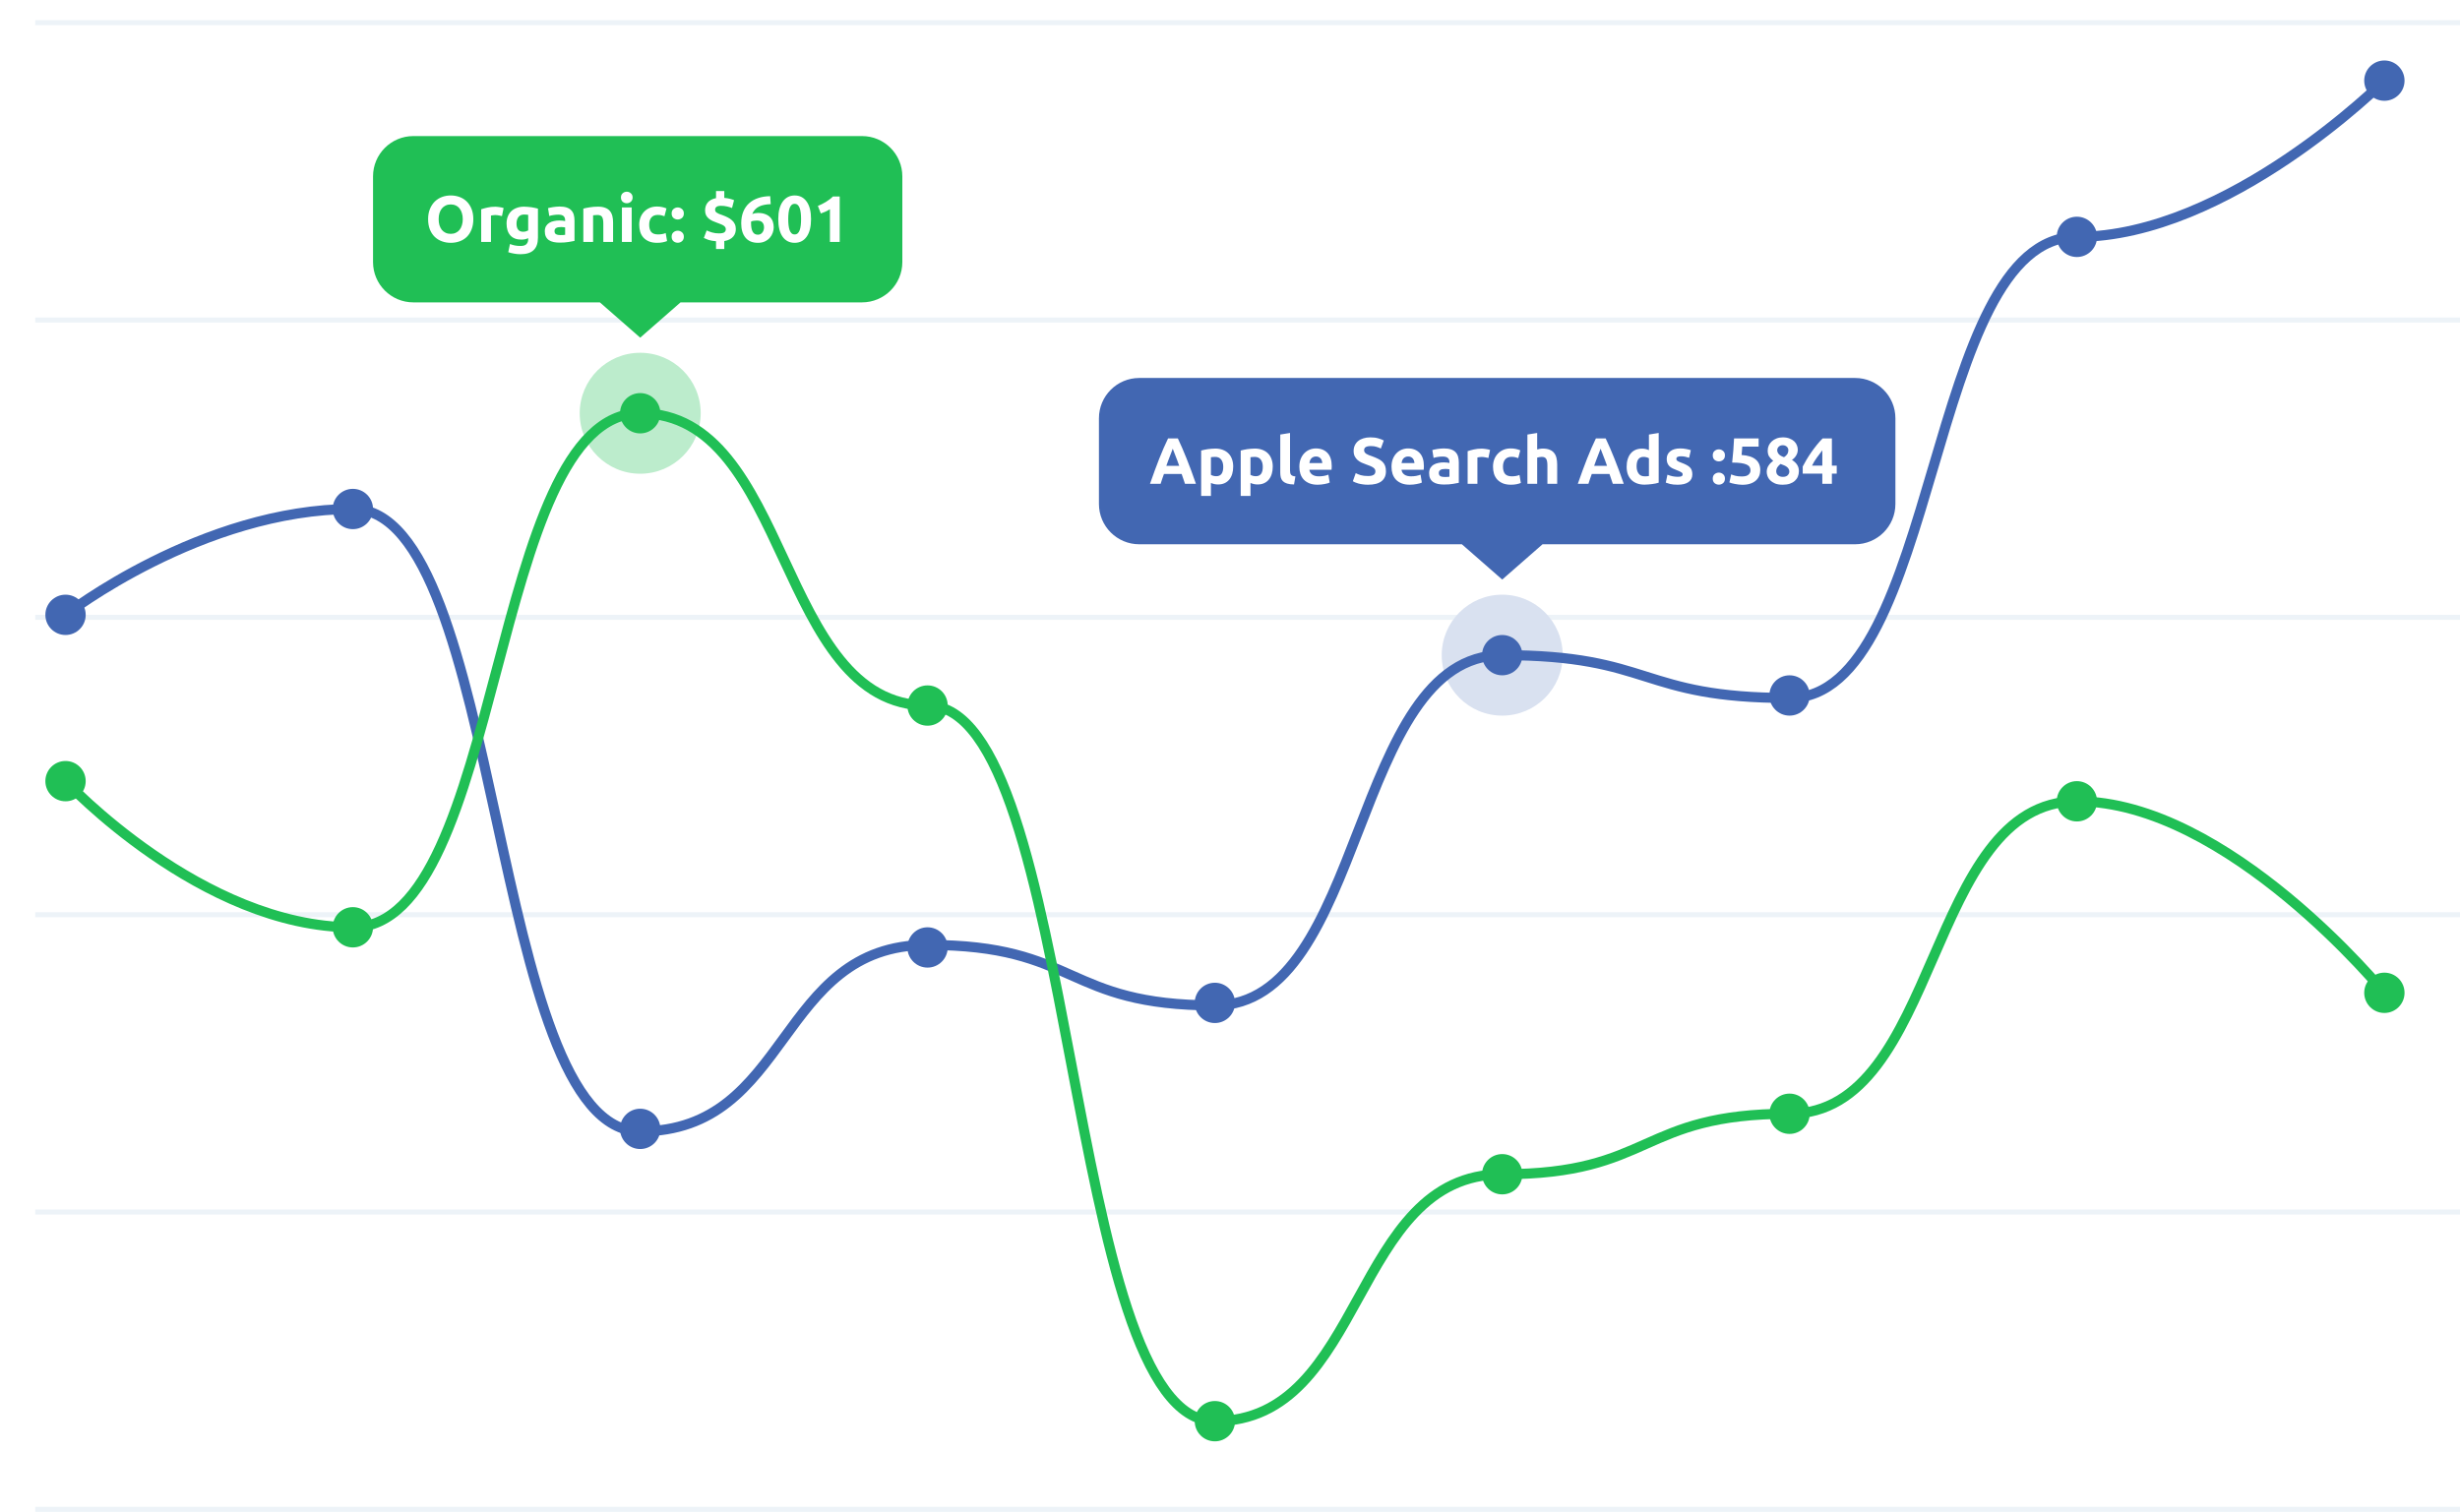 <svg width="488" height="300" viewBox="0 0 488 300" fill="none" xmlns="http://www.w3.org/2000/svg">
<g clip-path="url(#clip0)">
<path d="M506 5H-18C-22.418 5 -26 8.428 -26 12.656V309.344C-26 313.572 -22.418 317 -18 317H506C510.418 317 514 313.572 514 309.344V12.656C514 8.428 510.418 5 506 5Z" fill="white"/>
<path d="M488 4H7V5H488V4Z" fill="#EDF3F8"/>
<path d="M488 63H7V64H488V63Z" fill="#EDF3F8"/>
<path d="M488 122H7V123H488V122Z" fill="#EDF3F8"/>
<path d="M488 181H7V182H488V181Z" fill="#EDF3F8"/>
<path d="M488 240H7V241H488V240Z" fill="#EDF3F8"/>
<path d="M488 299H7V300H488V299Z" fill="#EDF3F8"/>
<path d="M298 142C304.627 142 310 136.627 310 130C310 123.373 304.627 118 298 118C291.373 118 286 123.373 286 130C286 136.627 291.373 142 298 142Z" fill="#D9E1F0"/>
<path fill-rule="evenodd" clip-rule="evenodd" d="M226 75C221.582 75 218 78.582 218 83V100C218 104.418 221.582 108 226 108H290L298 115L306 108H368C372.418 108 376 104.418 376 100V83C376 78.582 372.418 75 368 75H226Z" fill="#4267B2"/>
<path d="M235.072 96C234.977 95.688 234.868 95.367 234.747 95.038C234.634 94.709 234.522 94.379 234.409 94.05H230.899C230.786 94.379 230.669 94.709 230.548 95.038C230.435 95.367 230.331 95.688 230.236 96H228.13C228.468 95.029 228.789 94.132 229.092 93.309C229.395 92.486 229.69 91.71 229.976 90.982C230.271 90.254 230.557 89.565 230.834 88.915C231.12 88.256 231.415 87.615 231.718 86.991H233.655C233.95 87.615 234.24 88.256 234.526 88.915C234.812 89.565 235.098 90.254 235.384 90.982C235.679 91.71 235.978 92.486 236.281 93.309C236.584 94.132 236.905 95.029 237.243 96H235.072ZM232.641 89.032C232.598 89.162 232.533 89.34 232.446 89.565C232.359 89.79 232.26 90.05 232.147 90.345C232.034 90.64 231.909 90.965 231.77 91.32C231.64 91.675 231.506 92.048 231.367 92.438H233.928C233.789 92.048 233.655 91.675 233.525 91.32C233.395 90.965 233.269 90.64 233.148 90.345C233.035 90.05 232.936 89.79 232.849 89.565C232.762 89.34 232.693 89.162 232.641 89.032ZM242.66 92.633C242.66 92.035 242.526 91.558 242.257 91.203C241.988 90.839 241.59 90.657 241.061 90.657C240.888 90.657 240.727 90.666 240.58 90.683C240.433 90.692 240.311 90.705 240.216 90.722V94.219C240.337 94.297 240.493 94.362 240.684 94.414C240.883 94.466 241.083 94.492 241.282 94.492C242.201 94.492 242.66 93.872 242.66 92.633ZM244.636 92.581C244.636 93.11 244.571 93.591 244.441 94.024C244.311 94.457 244.12 94.83 243.869 95.142C243.618 95.454 243.306 95.697 242.933 95.87C242.56 96.043 242.131 96.13 241.646 96.13C241.377 96.13 241.126 96.104 240.892 96.052C240.658 96 240.433 95.926 240.216 95.831V98.405H238.279V89.396C238.452 89.344 238.652 89.296 238.877 89.253C239.102 89.201 239.336 89.158 239.579 89.123C239.83 89.088 240.082 89.062 240.333 89.045C240.593 89.019 240.84 89.006 241.074 89.006C241.637 89.006 242.14 89.093 242.582 89.266C243.024 89.431 243.397 89.669 243.7 89.981C244.003 90.284 244.233 90.657 244.389 91.099C244.554 91.541 244.636 92.035 244.636 92.581ZM250.506 92.633C250.506 92.035 250.372 91.558 250.103 91.203C249.834 90.839 249.436 90.657 248.907 90.657C248.734 90.657 248.573 90.666 248.426 90.683C248.279 90.692 248.157 90.705 248.062 90.722V94.219C248.183 94.297 248.339 94.362 248.53 94.414C248.729 94.466 248.929 94.492 249.128 94.492C250.047 94.492 250.506 93.872 250.506 92.633ZM252.482 92.581C252.482 93.11 252.417 93.591 252.287 94.024C252.157 94.457 251.966 94.83 251.715 95.142C251.464 95.454 251.152 95.697 250.779 95.87C250.406 96.043 249.977 96.13 249.492 96.13C249.223 96.13 248.972 96.104 248.738 96.052C248.504 96 248.279 95.926 248.062 95.831V98.405H246.125V89.396C246.298 89.344 246.498 89.296 246.723 89.253C246.948 89.201 247.182 89.158 247.425 89.123C247.676 89.088 247.928 89.062 248.179 89.045C248.439 89.019 248.686 89.006 248.92 89.006C249.483 89.006 249.986 89.093 250.428 89.266C250.87 89.431 251.243 89.669 251.546 89.981C251.849 90.284 252.079 90.657 252.235 91.099C252.4 91.541 252.482 92.035 252.482 92.581ZM256.701 96.13C256.137 96.121 255.678 96.061 255.323 95.948C254.976 95.835 254.699 95.679 254.491 95.48C254.291 95.272 254.153 95.025 254.075 94.739C254.005 94.444 253.971 94.115 253.971 93.751V86.224L255.908 85.912V93.361C255.908 93.534 255.921 93.69 255.947 93.829C255.973 93.968 256.02 94.085 256.09 94.18C256.168 94.275 256.276 94.353 256.415 94.414C256.553 94.475 256.74 94.514 256.974 94.531L256.701 96.13ZM257.759 92.633C257.759 92.026 257.85 91.498 258.032 91.047C258.222 90.588 258.469 90.206 258.773 89.903C259.076 89.6 259.423 89.37 259.813 89.214C260.211 89.058 260.619 88.98 261.035 88.98C262.005 88.98 262.772 89.279 263.336 89.877C263.899 90.466 264.181 91.337 264.181 92.49C264.181 92.603 264.176 92.728 264.168 92.867C264.159 92.997 264.15 93.114 264.142 93.218H259.748C259.791 93.617 259.977 93.933 260.307 94.167C260.636 94.401 261.078 94.518 261.633 94.518C261.988 94.518 262.335 94.488 262.673 94.427C263.019 94.358 263.301 94.275 263.518 94.18L263.778 95.753C263.674 95.805 263.535 95.857 263.362 95.909C263.188 95.961 262.993 96.004 262.777 96.039C262.569 96.082 262.343 96.117 262.101 96.143C261.858 96.169 261.615 96.182 261.373 96.182C260.757 96.182 260.22 96.091 259.761 95.909C259.31 95.727 258.933 95.48 258.63 95.168C258.335 94.847 258.114 94.47 257.967 94.037C257.828 93.604 257.759 93.136 257.759 92.633ZM262.309 91.892C262.3 91.727 262.27 91.567 262.218 91.411C262.174 91.255 262.101 91.116 261.997 90.995C261.901 90.874 261.776 90.774 261.62 90.696C261.472 90.618 261.286 90.579 261.061 90.579C260.844 90.579 260.658 90.618 260.502 90.696C260.346 90.765 260.216 90.861 260.112 90.982C260.008 91.103 259.925 91.246 259.865 91.411C259.813 91.567 259.774 91.727 259.748 91.892H262.309ZM271.386 94.453C271.672 94.453 271.906 94.431 272.088 94.388C272.278 94.336 272.43 94.271 272.543 94.193C272.655 94.106 272.733 94.007 272.777 93.894C272.82 93.781 272.842 93.656 272.842 93.517C272.842 93.222 272.703 92.98 272.426 92.789C272.148 92.59 271.672 92.377 270.996 92.152C270.701 92.048 270.406 91.931 270.112 91.801C269.817 91.662 269.553 91.493 269.319 91.294C269.085 91.086 268.894 90.839 268.747 90.553C268.599 90.258 268.526 89.903 268.526 89.487C268.526 89.071 268.604 88.698 268.76 88.369C268.916 88.031 269.137 87.745 269.423 87.511C269.709 87.277 270.055 87.099 270.463 86.978C270.87 86.848 271.329 86.783 271.841 86.783C272.447 86.783 272.972 86.848 273.414 86.978C273.856 87.108 274.22 87.251 274.506 87.407L273.921 89.006C273.669 88.876 273.388 88.763 273.076 88.668C272.772 88.564 272.404 88.512 271.971 88.512C271.485 88.512 271.134 88.581 270.918 88.72C270.71 88.85 270.606 89.054 270.606 89.331C270.606 89.496 270.645 89.634 270.723 89.747C270.801 89.86 270.909 89.964 271.048 90.059C271.195 90.146 271.36 90.228 271.542 90.306C271.732 90.375 271.94 90.449 272.166 90.527C272.634 90.7 273.041 90.874 273.388 91.047C273.734 91.212 274.02 91.407 274.246 91.632C274.48 91.857 274.653 92.122 274.766 92.425C274.878 92.728 274.935 93.097 274.935 93.53C274.935 94.371 274.64 95.025 274.051 95.493C273.461 95.952 272.573 96.182 271.386 96.182C270.987 96.182 270.627 96.156 270.307 96.104C269.986 96.061 269.7 96.004 269.449 95.935C269.206 95.866 268.994 95.792 268.812 95.714C268.638 95.636 268.491 95.562 268.37 95.493L268.942 93.881C269.21 94.028 269.54 94.163 269.93 94.284C270.328 94.397 270.814 94.453 271.386 94.453ZM276.04 92.633C276.04 92.026 276.131 91.498 276.313 91.047C276.504 90.588 276.751 90.206 277.054 89.903C277.357 89.6 277.704 89.37 278.094 89.214C278.493 89.058 278.9 88.98 279.316 88.98C280.287 88.98 281.054 89.279 281.617 89.877C282.18 90.466 282.462 91.337 282.462 92.49C282.462 92.603 282.458 92.728 282.449 92.867C282.44 92.997 282.432 93.114 282.423 93.218H278.029C278.072 93.617 278.259 93.933 278.588 94.167C278.917 94.401 279.359 94.518 279.914 94.518C280.269 94.518 280.616 94.488 280.954 94.427C281.301 94.358 281.582 94.275 281.799 94.18L282.059 95.753C281.955 95.805 281.816 95.857 281.643 95.909C281.47 95.961 281.275 96.004 281.058 96.039C280.85 96.082 280.625 96.117 280.382 96.143C280.139 96.169 279.897 96.182 279.654 96.182C279.039 96.182 278.501 96.091 278.042 95.909C277.591 95.727 277.214 95.48 276.911 95.168C276.616 94.847 276.395 94.47 276.248 94.037C276.109 93.604 276.04 93.136 276.04 92.633ZM280.59 91.892C280.581 91.727 280.551 91.567 280.499 91.411C280.456 91.255 280.382 91.116 280.278 90.995C280.183 90.874 280.057 90.774 279.901 90.696C279.754 90.618 279.567 90.579 279.342 90.579C279.125 90.579 278.939 90.618 278.783 90.696C278.627 90.765 278.497 90.861 278.393 90.982C278.289 91.103 278.207 91.246 278.146 91.411C278.094 91.567 278.055 91.727 278.029 91.892H280.59ZM286.57 94.648C286.761 94.648 286.943 94.644 287.116 94.635C287.289 94.626 287.428 94.613 287.532 94.596V93.127C287.454 93.11 287.337 93.092 287.181 93.075C287.025 93.058 286.882 93.049 286.752 93.049C286.57 93.049 286.397 93.062 286.232 93.088C286.076 93.105 285.937 93.144 285.816 93.205C285.695 93.266 285.599 93.348 285.53 93.452C285.461 93.556 285.426 93.686 285.426 93.842C285.426 94.145 285.526 94.358 285.725 94.479C285.933 94.592 286.215 94.648 286.57 94.648ZM286.414 88.98C286.986 88.98 287.463 89.045 287.844 89.175C288.225 89.305 288.529 89.491 288.754 89.734C288.988 89.977 289.153 90.271 289.248 90.618C289.343 90.965 289.391 91.35 289.391 91.775V95.805C289.114 95.866 288.728 95.935 288.234 96.013C287.74 96.1 287.142 96.143 286.44 96.143C285.998 96.143 285.595 96.104 285.231 96.026C284.876 95.948 284.568 95.822 284.308 95.649C284.048 95.467 283.849 95.233 283.71 94.947C283.571 94.661 283.502 94.31 283.502 93.894C283.502 93.495 283.58 93.157 283.736 92.88C283.901 92.603 284.117 92.382 284.386 92.217C284.655 92.052 284.962 91.935 285.309 91.866C285.656 91.788 286.015 91.749 286.388 91.749C286.639 91.749 286.86 91.762 287.051 91.788C287.25 91.805 287.411 91.831 287.532 91.866V91.684C287.532 91.355 287.432 91.09 287.233 90.891C287.034 90.692 286.687 90.592 286.193 90.592C285.864 90.592 285.539 90.618 285.218 90.67C284.897 90.713 284.62 90.778 284.386 90.865L284.139 89.305C284.252 89.27 284.39 89.236 284.555 89.201C284.728 89.158 284.915 89.123 285.114 89.097C285.313 89.062 285.521 89.036 285.738 89.019C285.963 88.993 286.189 88.98 286.414 88.98ZM295.263 90.878C295.09 90.835 294.886 90.791 294.652 90.748C294.418 90.696 294.167 90.67 293.898 90.67C293.777 90.67 293.63 90.683 293.456 90.709C293.292 90.726 293.166 90.748 293.079 90.774V96H291.142V89.526C291.489 89.405 291.896 89.292 292.364 89.188C292.841 89.075 293.37 89.019 293.95 89.019C294.054 89.019 294.18 89.028 294.327 89.045C294.475 89.054 294.622 89.071 294.769 89.097C294.917 89.114 295.064 89.14 295.211 89.175C295.359 89.201 295.484 89.236 295.588 89.279L295.263 90.878ZM296.175 92.581C296.175 92.087 296.253 91.623 296.409 91.19C296.574 90.748 296.808 90.367 297.111 90.046C297.414 89.717 297.783 89.457 298.216 89.266C298.649 89.075 299.143 88.98 299.698 88.98C300.062 88.98 300.396 89.015 300.699 89.084C301.002 89.145 301.297 89.236 301.583 89.357L301.18 90.904C300.998 90.835 300.799 90.774 300.582 90.722C300.365 90.67 300.123 90.644 299.854 90.644C299.282 90.644 298.853 90.822 298.567 91.177C298.29 91.532 298.151 92 298.151 92.581C298.151 93.196 298.281 93.673 298.541 94.011C298.81 94.349 299.273 94.518 299.932 94.518C300.166 94.518 300.417 94.496 300.686 94.453C300.955 94.41 301.202 94.34 301.427 94.245L301.7 95.831C301.475 95.926 301.193 96.009 300.855 96.078C300.517 96.147 300.144 96.182 299.737 96.182C299.113 96.182 298.576 96.091 298.125 95.909C297.674 95.718 297.302 95.463 297.007 95.142C296.721 94.821 296.509 94.444 296.37 94.011C296.24 93.569 296.175 93.092 296.175 92.581ZM303 96V86.224L304.937 85.912V89.188C305.067 89.145 305.232 89.106 305.431 89.071C305.639 89.028 305.838 89.006 306.029 89.006C306.584 89.006 307.043 89.084 307.407 89.24C307.78 89.387 308.074 89.6 308.291 89.877C308.516 90.154 308.672 90.484 308.759 90.865C308.854 91.246 308.902 91.671 308.902 92.139V96H306.965V92.373C306.965 91.749 306.883 91.307 306.718 91.047C306.562 90.787 306.267 90.657 305.834 90.657C305.661 90.657 305.496 90.674 305.34 90.709C305.193 90.735 305.058 90.765 304.937 90.8V96H303ZM319.94 96C319.845 95.688 319.736 95.367 319.615 95.038C319.502 94.709 319.39 94.379 319.277 94.05H315.767C315.654 94.379 315.537 94.709 315.416 95.038C315.303 95.367 315.199 95.688 315.104 96H312.998C313.336 95.029 313.657 94.132 313.96 93.309C314.263 92.486 314.558 91.71 314.844 90.982C315.139 90.254 315.425 89.565 315.702 88.915C315.988 88.256 316.283 87.615 316.586 86.991H318.523C318.818 87.615 319.108 88.256 319.394 88.915C319.68 89.565 319.966 90.254 320.252 90.982C320.547 91.71 320.846 92.486 321.149 93.309C321.452 94.132 321.773 95.029 322.111 96H319.94ZM317.509 89.032C317.466 89.162 317.401 89.34 317.314 89.565C317.227 89.79 317.128 90.05 317.015 90.345C316.902 90.64 316.777 90.965 316.638 91.32C316.508 91.675 316.374 92.048 316.235 92.438H318.796C318.657 92.048 318.523 91.675 318.393 91.32C318.263 90.965 318.137 90.64 318.016 90.345C317.903 90.05 317.804 89.79 317.717 89.565C317.63 89.34 317.561 89.162 317.509 89.032ZM324.659 92.529C324.659 93.127 324.793 93.608 325.062 93.972C325.33 94.336 325.729 94.518 326.258 94.518C326.431 94.518 326.591 94.514 326.739 94.505C326.886 94.488 327.007 94.47 327.103 94.453V90.93C326.981 90.852 326.821 90.787 326.622 90.735C326.431 90.683 326.236 90.657 326.037 90.657C325.118 90.657 324.659 91.281 324.659 92.529ZM329.04 95.779C328.866 95.831 328.667 95.883 328.442 95.935C328.216 95.978 327.978 96.017 327.727 96.052C327.484 96.087 327.233 96.113 326.973 96.13C326.721 96.156 326.479 96.169 326.245 96.169C325.681 96.169 325.179 96.087 324.737 95.922C324.295 95.757 323.922 95.523 323.619 95.22C323.315 94.908 323.081 94.535 322.917 94.102C322.761 93.66 322.683 93.166 322.683 92.62C322.683 92.065 322.752 91.567 322.891 91.125C323.029 90.674 323.229 90.293 323.489 89.981C323.749 89.669 324.065 89.431 324.438 89.266C324.819 89.101 325.252 89.019 325.738 89.019C326.006 89.019 326.245 89.045 326.453 89.097C326.669 89.149 326.886 89.223 327.103 89.318V86.224L329.04 85.912V95.779ZM332.816 94.609C333.172 94.609 333.423 94.574 333.57 94.505C333.718 94.436 333.791 94.301 333.791 94.102C333.791 93.946 333.696 93.812 333.505 93.699C333.315 93.578 333.024 93.443 332.634 93.296C332.331 93.183 332.054 93.066 331.802 92.945C331.56 92.824 331.352 92.681 331.178 92.516C331.005 92.343 330.871 92.139 330.775 91.905C330.68 91.671 330.632 91.389 330.632 91.06C330.632 90.419 330.871 89.912 331.347 89.539C331.824 89.166 332.478 88.98 333.31 88.98C333.726 88.98 334.125 89.019 334.506 89.097C334.888 89.166 335.191 89.244 335.416 89.331L335.078 90.839C334.853 90.761 334.606 90.692 334.337 90.631C334.077 90.57 333.783 90.54 333.453 90.54C332.847 90.54 332.543 90.709 332.543 91.047C332.543 91.125 332.556 91.194 332.582 91.255C332.608 91.316 332.66 91.376 332.738 91.437C332.816 91.489 332.92 91.55 333.05 91.619C333.189 91.68 333.362 91.749 333.57 91.827C333.995 91.983 334.346 92.139 334.623 92.295C334.901 92.442 335.117 92.607 335.273 92.789C335.438 92.962 335.551 93.157 335.611 93.374C335.681 93.591 335.715 93.842 335.715 94.128C335.715 94.804 335.46 95.315 334.948 95.662C334.446 96.009 333.731 96.182 332.803 96.182C332.197 96.182 331.69 96.13 331.282 96.026C330.884 95.922 330.606 95.835 330.45 95.766L330.775 94.193C331.105 94.323 331.443 94.427 331.789 94.505C332.136 94.574 332.478 94.609 332.816 94.609ZM342.184 90.358C342.184 90.748 342.058 91.047 341.807 91.255C341.564 91.454 341.287 91.554 340.975 91.554C340.663 91.554 340.381 91.454 340.13 91.255C339.887 91.047 339.766 90.748 339.766 90.358C339.766 89.968 339.887 89.673 340.13 89.474C340.381 89.266 340.663 89.162 340.975 89.162C341.287 89.162 341.564 89.266 341.807 89.474C342.058 89.673 342.184 89.968 342.184 90.358ZM342.184 94.973C342.184 95.363 342.058 95.662 341.807 95.87C341.564 96.069 341.287 96.169 340.975 96.169C340.663 96.169 340.381 96.069 340.13 95.87C339.887 95.662 339.766 95.363 339.766 94.973C339.766 94.583 339.887 94.288 340.13 94.089C340.381 93.881 340.663 93.777 340.975 93.777C341.287 93.777 341.564 93.881 341.807 94.089C342.058 94.288 342.184 94.583 342.184 94.973ZM347.255 93.348C347.255 93.097 347.199 92.876 347.086 92.685C346.974 92.486 346.779 92.321 346.501 92.191C346.224 92.061 345.851 91.961 345.383 91.892C344.915 91.823 344.326 91.788 343.615 91.788C343.711 90.982 343.789 90.163 343.849 89.331C343.91 88.499 343.958 87.719 343.992 86.991H348.867V88.616H345.617C345.6 88.928 345.578 89.231 345.552 89.526C345.535 89.812 345.513 90.063 345.487 90.28C346.753 90.367 347.684 90.666 348.282 91.177C348.889 91.68 349.192 92.382 349.192 93.283C349.192 93.699 349.119 94.085 348.971 94.44C348.824 94.795 348.603 95.103 348.308 95.363C348.014 95.623 347.641 95.827 347.19 95.974C346.748 96.121 346.228 96.195 345.63 96.195C345.396 96.195 345.149 96.178 344.889 96.143C344.638 96.117 344.391 96.078 344.148 96.026C343.914 95.983 343.702 95.935 343.511 95.883C343.321 95.831 343.173 95.779 343.069 95.727L343.42 94.128C343.637 94.223 343.923 94.319 344.278 94.414C344.634 94.501 345.058 94.544 345.552 94.544C346.15 94.544 346.584 94.427 346.852 94.193C347.121 93.95 347.255 93.669 347.255 93.348ZM356.854 93.491C356.854 93.881 356.785 94.241 356.646 94.57C356.516 94.891 356.317 95.172 356.048 95.415C355.779 95.658 355.441 95.848 355.034 95.987C354.635 96.117 354.172 96.182 353.643 96.182C353.036 96.182 352.529 96.1 352.122 95.935C351.723 95.762 351.398 95.549 351.147 95.298C350.904 95.047 350.731 94.774 350.627 94.479C350.523 94.176 350.471 93.898 350.471 93.647C350.471 93.387 350.506 93.149 350.575 92.932C350.644 92.715 350.74 92.52 350.861 92.347C350.982 92.165 351.117 92 351.264 91.853C351.42 91.706 351.585 91.567 351.758 91.437C351.385 91.134 351.108 90.835 350.926 90.54C350.753 90.245 350.666 89.868 350.666 89.409C350.666 89.062 350.735 88.729 350.874 88.408C351.021 88.087 351.225 87.81 351.485 87.576C351.745 87.333 352.057 87.143 352.421 87.004C352.794 86.857 353.205 86.783 353.656 86.783C354.185 86.783 354.635 86.861 355.008 87.017C355.389 87.164 355.701 87.355 355.944 87.589C356.187 87.823 356.36 88.087 356.464 88.382C356.577 88.668 356.633 88.954 356.633 89.24C356.633 89.656 356.52 90.046 356.295 90.41C356.078 90.765 355.805 91.047 355.476 91.255C355.97 91.576 356.321 91.914 356.529 92.269C356.746 92.616 356.854 93.023 356.854 93.491ZM352.356 93.569C352.356 93.673 352.378 93.79 352.421 93.92C352.473 94.041 352.551 94.154 352.655 94.258C352.759 94.362 352.893 94.449 353.058 94.518C353.223 94.587 353.422 94.622 353.656 94.622C354.107 94.622 354.436 94.514 354.644 94.297C354.852 94.08 354.956 93.838 354.956 93.569C354.956 93.37 354.908 93.192 354.813 93.036C354.726 92.88 354.605 92.746 354.449 92.633C354.293 92.512 354.107 92.408 353.89 92.321C353.682 92.226 353.457 92.139 353.214 92.061C352.971 92.243 352.768 92.455 352.603 92.698C352.438 92.941 352.356 93.231 352.356 93.569ZM354.761 89.292C354.761 89.197 354.739 89.097 354.696 88.993C354.661 88.88 354.596 88.776 354.501 88.681C354.414 88.586 354.302 88.508 354.163 88.447C354.024 88.378 353.855 88.343 353.656 88.343C353.465 88.343 353.301 88.373 353.162 88.434C353.023 88.495 352.906 88.577 352.811 88.681C352.724 88.776 352.659 88.88 352.616 88.993C352.573 89.106 352.551 89.214 352.551 89.318C352.551 89.595 352.651 89.855 352.85 90.098C353.058 90.341 353.409 90.549 353.903 90.722C354.18 90.549 354.393 90.349 354.54 90.124C354.687 89.899 354.761 89.621 354.761 89.292ZM361.5 89.357C361.162 89.799 360.802 90.28 360.421 90.8C360.039 91.32 359.719 91.853 359.459 92.399H361.5V89.357ZM363.398 86.991V92.399H364.36V93.985H363.398V96H361.5V93.985H357.613V92.568C357.803 92.187 358.042 91.758 358.328 91.281C358.614 90.796 358.93 90.302 359.277 89.799C359.632 89.288 360.005 88.789 360.395 88.304C360.785 87.819 361.175 87.381 361.565 86.991H363.398Z" fill="white"/>
<path d="M70 105C72.209 105 74 103.209 74 101C74 98.791 72.209 97 70 97C67.791 97 66 98.791 66 101C66 103.209 67.791 105 70 105Z" fill="#4267B2"/>
<path d="M13 126C15.209 126 17 124.209 17 122C17 119.791 15.209 118 13 118C10.791 118 9 119.791 9 122C9 124.209 10.791 126 13 126Z" fill="#4267B2"/>
<path d="M127 228C129.209 228 131 226.209 131 224C131 221.791 129.209 220 127 220C124.791 220 123 221.791 123 224C123 226.209 124.791 228 127 228Z" fill="#4267B2"/>
<path d="M184 192C186.209 192 188 190.209 188 188C188 185.791 186.209 184 184 184C181.791 184 180 185.791 180 188C180 190.209 181.791 192 184 192Z" fill="#4267B2"/>
<path d="M241 203C243.209 203 245 201.209 245 199C245 196.791 243.209 195 241 195C238.791 195 237 196.791 237 199C237 201.209 238.791 203 241 203Z" fill="#4267B2"/>
<path d="M298 134C300.209 134 302 132.209 302 130C302 127.791 300.209 126 298 126C295.791 126 294 127.791 294 130C294 132.209 295.791 134 298 134Z" fill="#4267B2"/>
<path d="M355 142C357.209 142 359 140.209 359 138C359 135.791 357.209 134 355 134C352.791 134 351 135.791 351 138C351 140.209 352.791 142 355 142Z" fill="#4267B2"/>
<path d="M412 51C414.209 51 416 49.209 416 47C416 44.791 414.209 43 412 43C409.791 43 408 44.791 408 47C408 49.209 409.791 51 412 51Z" fill="#4267B2"/>
<path d="M473 20C475.209 20 477 18.209 477 16C477 13.791 475.209 12 473 12C470.791 12 469 13.791 469 16C469 18.209 470.791 20 473 20Z" fill="#4267B2"/>
<path d="M13 122C13 122 40 101 70 101C100 101 97 224.5 127 224.5C157 224.5 154 187.5 184 187.5C214 187.5 211 199.5 241 199.5C271 199.5 268 130 298 130C328 130 325 138.5 355 138.5C385 138.5 382 47 412 47C442 47 473 16 473 16" stroke="#4267B2" stroke-width="2"/>
<path d="M127 94C133.627 94 139 88.627 139 82C139 75.373 133.627 70 127 70C120.373 70 115 75.373 115 82C115 88.627 120.373 94 127 94Z" fill="#BCECCC"/>
<g filter="url(#filter0_d)">
<path fill-rule="evenodd" clip-rule="evenodd" d="M82 27C77.582 27 74 30.582 74 35V52C74 56.418 77.582 60 82 60H119L127 67L135 60H171C175.418 60 179 56.418 179 52V35C179 30.582 175.418 27 171 27H82Z" fill="#20BF55"/>
</g>
<path d="M87.018 43.489C87.018 43.931 87.07 44.33 87.174 44.685C87.287 45.04 87.443 45.348 87.642 45.608C87.85 45.859 88.102 46.054 88.396 46.193C88.691 46.332 89.029 46.401 89.41 46.401C89.783 46.401 90.117 46.332 90.411 46.193C90.715 46.054 90.966 45.859 91.165 45.608C91.373 45.348 91.529 45.04 91.633 44.685C91.746 44.33 91.802 43.931 91.802 43.489C91.802 43.047 91.746 42.648 91.633 42.293C91.529 41.929 91.373 41.621 91.165 41.37C90.966 41.11 90.715 40.911 90.411 40.772C90.117 40.633 89.783 40.564 89.41 40.564C89.029 40.564 88.691 40.638 88.396 40.785C88.102 40.924 87.85 41.123 87.642 41.383C87.443 41.634 87.287 41.942 87.174 42.306C87.07 42.661 87.018 43.056 87.018 43.489ZM93.895 43.489C93.895 44.26 93.778 44.941 93.544 45.53C93.319 46.111 93.007 46.6 92.608 46.999C92.21 47.389 91.733 47.684 91.178 47.883C90.632 48.082 90.043 48.182 89.41 48.182C88.795 48.182 88.214 48.082 87.668 47.883C87.122 47.684 86.646 47.389 86.238 46.999C85.831 46.6 85.51 46.111 85.276 45.53C85.042 44.941 84.925 44.26 84.925 43.489C84.925 42.718 85.047 42.042 85.289 41.461C85.532 40.872 85.857 40.378 86.264 39.979C86.68 39.58 87.157 39.281 87.694 39.082C88.24 38.883 88.812 38.783 89.41 38.783C90.026 38.783 90.606 38.883 91.152 39.082C91.698 39.281 92.175 39.58 92.582 39.979C92.99 40.378 93.31 40.872 93.544 41.461C93.778 42.042 93.895 42.718 93.895 43.489ZM99.577 42.878C99.404 42.835 99.2 42.791 98.966 42.748C98.732 42.696 98.481 42.67 98.212 42.67C98.091 42.67 97.943 42.683 97.77 42.709C97.605 42.726 97.48 42.748 97.393 42.774V48H95.456V41.526C95.803 41.405 96.21 41.292 96.678 41.188C97.155 41.075 97.683 41.019 98.264 41.019C98.368 41.019 98.494 41.028 98.641 41.045C98.788 41.054 98.936 41.071 99.083 41.097C99.23 41.114 99.378 41.14 99.525 41.175C99.672 41.201 99.798 41.236 99.902 41.279L99.577 42.878ZM102.464 44.36C102.464 45.443 102.902 45.985 103.777 45.985C103.977 45.985 104.163 45.959 104.336 45.907C104.51 45.855 104.657 45.794 104.778 45.725V42.631C104.683 42.614 104.57 42.601 104.44 42.592C104.31 42.575 104.159 42.566 103.985 42.566C103.474 42.566 103.093 42.735 102.841 43.073C102.59 43.411 102.464 43.84 102.464 44.36ZM106.715 47.142C106.715 48.26 106.429 49.088 105.857 49.625C105.294 50.171 104.419 50.444 103.231 50.444C102.815 50.444 102.399 50.405 101.983 50.327C101.567 50.258 101.182 50.162 100.826 50.041L101.164 48.416C101.468 48.537 101.784 48.633 102.113 48.702C102.451 48.771 102.833 48.806 103.257 48.806C103.812 48.806 104.202 48.685 104.427 48.442C104.661 48.199 104.778 47.887 104.778 47.506V47.259C104.57 47.354 104.354 47.428 104.128 47.48C103.912 47.523 103.673 47.545 103.413 47.545C102.469 47.545 101.745 47.268 101.242 46.713C100.74 46.15 100.488 45.365 100.488 44.36C100.488 43.857 100.566 43.402 100.722 42.995C100.878 42.579 101.104 42.224 101.398 41.929C101.702 41.634 102.07 41.409 102.503 41.253C102.937 41.088 103.426 41.006 103.972 41.006C104.206 41.006 104.445 41.019 104.687 41.045C104.939 41.062 105.186 41.088 105.428 41.123C105.671 41.158 105.901 41.201 106.117 41.253C106.343 41.296 106.542 41.344 106.715 41.396V47.142ZM111.145 46.648C111.336 46.648 111.518 46.644 111.691 46.635C111.864 46.626 112.003 46.613 112.107 46.596V45.127C112.029 45.11 111.912 45.092 111.756 45.075C111.6 45.058 111.457 45.049 111.327 45.049C111.145 45.049 110.972 45.062 110.807 45.088C110.651 45.105 110.512 45.144 110.391 45.205C110.27 45.266 110.174 45.348 110.105 45.452C110.036 45.556 110.001 45.686 110.001 45.842C110.001 46.145 110.101 46.358 110.3 46.479C110.508 46.592 110.79 46.648 111.145 46.648ZM110.989 40.98C111.561 40.98 112.038 41.045 112.419 41.175C112.8 41.305 113.104 41.491 113.329 41.734C113.563 41.977 113.728 42.271 113.823 42.618C113.918 42.965 113.966 43.35 113.966 43.775V47.805C113.689 47.866 113.303 47.935 112.809 48.013C112.315 48.1 111.717 48.143 111.015 48.143C110.573 48.143 110.17 48.104 109.806 48.026C109.451 47.948 109.143 47.822 108.883 47.649C108.623 47.467 108.424 47.233 108.285 46.947C108.146 46.661 108.077 46.31 108.077 45.894C108.077 45.495 108.155 45.157 108.311 44.88C108.476 44.603 108.692 44.382 108.961 44.217C109.23 44.052 109.537 43.935 109.884 43.866C110.231 43.788 110.59 43.749 110.963 43.749C111.214 43.749 111.435 43.762 111.626 43.788C111.825 43.805 111.986 43.831 112.107 43.866V43.684C112.107 43.355 112.007 43.09 111.808 42.891C111.609 42.692 111.262 42.592 110.768 42.592C110.439 42.592 110.114 42.618 109.793 42.67C109.472 42.713 109.195 42.778 108.961 42.865L108.714 41.305C108.827 41.27 108.965 41.236 109.13 41.201C109.303 41.158 109.49 41.123 109.689 41.097C109.888 41.062 110.096 41.036 110.313 41.019C110.538 40.993 110.764 40.98 110.989 40.98ZM115.718 41.396C116.047 41.301 116.472 41.214 116.992 41.136C117.512 41.049 118.058 41.006 118.63 41.006C119.21 41.006 119.691 41.084 120.073 41.24C120.463 41.387 120.77 41.6 120.996 41.877C121.221 42.154 121.381 42.484 121.477 42.865C121.572 43.246 121.62 43.671 121.62 44.139V48H119.683V44.373C119.683 43.749 119.6 43.307 119.436 43.047C119.271 42.787 118.963 42.657 118.513 42.657C118.374 42.657 118.227 42.666 118.071 42.683C117.915 42.692 117.776 42.705 117.655 42.722V48H115.718V41.396ZM125.31 48H123.373V41.162H125.31V48ZM125.492 39.186C125.492 39.541 125.375 39.823 125.141 40.031C124.916 40.23 124.647 40.33 124.335 40.33C124.023 40.33 123.75 40.23 123.516 40.031C123.291 39.823 123.178 39.541 123.178 39.186C123.178 38.831 123.291 38.553 123.516 38.354C123.75 38.146 124.023 38.042 124.335 38.042C124.647 38.042 124.916 38.146 125.141 38.354C125.375 38.553 125.492 38.831 125.492 39.186ZM126.806 44.581C126.806 44.087 126.884 43.623 127.04 43.19C127.204 42.748 127.438 42.367 127.742 42.046C128.045 41.717 128.413 41.457 128.847 41.266C129.28 41.075 129.774 40.98 130.329 40.98C130.693 40.98 131.026 41.015 131.33 41.084C131.633 41.145 131.928 41.236 132.214 41.357L131.811 42.904C131.629 42.835 131.429 42.774 131.213 42.722C130.996 42.67 130.753 42.644 130.485 42.644C129.913 42.644 129.484 42.822 129.198 43.177C128.92 43.532 128.782 44 128.782 44.581C128.782 45.196 128.912 45.673 129.172 46.011C129.44 46.349 129.904 46.518 130.563 46.518C130.797 46.518 131.048 46.496 131.317 46.453C131.585 46.41 131.832 46.34 132.058 46.245L132.331 47.831C132.105 47.926 131.824 48.009 131.486 48.078C131.148 48.147 130.775 48.182 130.368 48.182C129.744 48.182 129.206 48.091 128.756 47.909C128.305 47.718 127.932 47.463 127.638 47.142C127.352 46.821 127.139 46.444 127.001 46.011C126.871 45.569 126.806 45.092 126.806 44.581ZM135.656 42.358C135.656 42.748 135.53 43.047 135.279 43.255C135.036 43.454 134.759 43.554 134.447 43.554C134.135 43.554 133.853 43.454 133.602 43.255C133.359 43.047 133.238 42.748 133.238 42.358C133.238 41.968 133.359 41.673 133.602 41.474C133.853 41.266 134.135 41.162 134.447 41.162C134.759 41.162 135.036 41.266 135.279 41.474C135.53 41.673 135.656 41.968 135.656 42.358ZM135.656 46.973C135.656 47.363 135.53 47.662 135.279 47.87C135.036 48.069 134.759 48.169 134.447 48.169C134.135 48.169 133.853 48.069 133.602 47.87C133.359 47.662 133.238 47.363 133.238 46.973C133.238 46.583 133.359 46.288 133.602 46.089C133.853 45.881 134.135 45.777 134.447 45.777C134.759 45.777 135.036 45.881 135.279 46.089C135.53 46.288 135.656 46.583 135.656 46.973ZM142.043 47.87C141.41 47.818 140.895 47.723 140.496 47.584C140.106 47.437 139.816 47.315 139.625 47.22L140.184 45.725C140.487 45.872 140.847 46.007 141.263 46.128C141.688 46.249 142.134 46.31 142.602 46.31C143.131 46.31 143.49 46.241 143.681 46.102C143.88 45.955 143.98 45.751 143.98 45.491C143.98 45.326 143.941 45.188 143.863 45.075C143.785 44.954 143.672 44.845 143.525 44.75C143.378 44.655 143.191 44.564 142.966 44.477C142.741 44.382 142.481 44.282 142.186 44.178C141.9 44.074 141.618 43.961 141.341 43.84C141.072 43.71 140.825 43.554 140.6 43.372C140.383 43.19 140.206 42.969 140.067 42.709C139.937 42.44 139.872 42.12 139.872 41.747C139.872 41.461 139.911 41.188 139.989 40.928C140.076 40.659 140.206 40.417 140.379 40.2C140.552 39.983 140.778 39.801 141.055 39.654C141.332 39.498 141.662 39.385 142.043 39.316V37.912H143.681V39.264C144.132 39.307 144.517 39.372 144.838 39.459C145.167 39.546 145.427 39.632 145.618 39.719L145.215 41.279C144.929 41.158 144.595 41.054 144.214 40.967C143.841 40.88 143.447 40.837 143.031 40.837C142.615 40.837 142.316 40.906 142.134 41.045C141.952 41.184 141.861 41.366 141.861 41.591C141.861 41.73 141.887 41.851 141.939 41.955C142 42.05 142.091 42.137 142.212 42.215C142.333 42.293 142.481 42.371 142.654 42.449C142.836 42.518 143.053 42.596 143.304 42.683C143.685 42.822 144.036 42.973 144.357 43.138C144.686 43.303 144.968 43.493 145.202 43.71C145.445 43.918 145.631 44.165 145.761 44.451C145.9 44.737 145.969 45.071 145.969 45.452C145.969 45.712 145.93 45.972 145.852 46.232C145.774 46.483 145.644 46.717 145.462 46.934C145.28 47.151 145.042 47.337 144.747 47.493C144.461 47.649 144.106 47.762 143.681 47.831V49.417H142.043V47.87ZM150.121 43.762C149.93 43.762 149.726 43.779 149.51 43.814C149.293 43.849 149.124 43.896 149.003 43.957C149.003 43.992 148.998 44.044 148.99 44.113C148.99 44.182 148.99 44.243 148.99 44.295C148.99 44.607 149.011 44.902 149.055 45.179C149.098 45.456 149.172 45.699 149.276 45.907C149.38 46.115 149.518 46.28 149.692 46.401C149.865 46.514 150.082 46.57 150.342 46.57C150.558 46.57 150.74 46.527 150.888 46.44C151.044 46.345 151.169 46.228 151.265 46.089C151.369 45.95 151.442 45.799 151.486 45.634C151.538 45.461 151.564 45.296 151.564 45.14C151.564 44.698 151.451 44.36 151.226 44.126C151.009 43.883 150.641 43.762 150.121 43.762ZM150.368 42.254C150.931 42.254 151.408 42.332 151.798 42.488C152.196 42.635 152.521 42.839 152.773 43.099C153.024 43.359 153.206 43.662 153.319 44.009C153.431 44.356 153.488 44.724 153.488 45.114C153.488 45.461 153.423 45.816 153.293 46.18C153.171 46.544 152.981 46.873 152.721 47.168C152.469 47.463 152.144 47.705 151.746 47.896C151.356 48.087 150.892 48.182 150.355 48.182C149.271 48.182 148.448 47.84 147.885 47.155C147.321 46.47 147.04 45.526 147.04 44.321C147.04 43.454 147.174 42.687 147.443 42.02C147.711 41.353 148.093 40.794 148.587 40.343C149.089 39.884 149.692 39.537 150.394 39.303C151.104 39.06 151.902 38.935 152.786 38.926C152.803 39.195 152.82 39.459 152.838 39.719C152.855 39.97 152.872 40.235 152.89 40.512C152.448 40.521 152.032 40.564 151.642 40.642C151.26 40.711 150.909 40.824 150.589 40.98C150.277 41.136 150.004 41.34 149.77 41.591C149.536 41.834 149.354 42.133 149.224 42.488C149.414 42.401 149.609 42.341 149.809 42.306C150.008 42.271 150.194 42.254 150.368 42.254ZM160.889 43.476C160.889 44.993 160.599 46.158 160.018 46.973C159.446 47.779 158.653 48.182 157.639 48.182C156.625 48.182 155.828 47.779 155.247 46.973C154.675 46.158 154.389 44.993 154.389 43.476C154.389 42.722 154.463 42.055 154.61 41.474C154.766 40.893 154.987 40.404 155.273 40.005C155.559 39.606 155.902 39.303 156.3 39.095C156.699 38.887 157.145 38.783 157.639 38.783C158.653 38.783 159.446 39.19 160.018 40.005C160.599 40.811 160.889 41.968 160.889 43.476ZM158.913 43.476C158.913 43.025 158.892 42.618 158.848 42.254C158.805 41.881 158.736 41.561 158.64 41.292C158.545 41.023 158.415 40.815 158.25 40.668C158.086 40.521 157.882 40.447 157.639 40.447C157.397 40.447 157.193 40.521 157.028 40.668C156.872 40.815 156.742 41.023 156.638 41.292C156.543 41.561 156.474 41.881 156.43 42.254C156.387 42.618 156.365 43.025 156.365 43.476C156.365 43.927 156.387 44.338 156.43 44.711C156.474 45.084 156.543 45.404 156.638 45.673C156.742 45.942 156.872 46.15 157.028 46.297C157.193 46.444 157.397 46.518 157.639 46.518C157.882 46.518 158.086 46.444 158.25 46.297C158.415 46.15 158.545 45.942 158.64 45.673C158.736 45.404 158.805 45.084 158.848 44.711C158.892 44.338 158.913 43.927 158.913 43.476ZM162.246 40.863C162.497 40.759 162.757 40.642 163.026 40.512C163.303 40.373 163.572 40.226 163.832 40.07C164.092 39.905 164.339 39.736 164.573 39.563C164.816 39.381 165.032 39.19 165.223 38.991H166.575V48H164.638V41.513C164.378 41.686 164.088 41.847 163.767 41.994C163.446 42.133 163.134 42.254 162.831 42.358L162.246 40.863Z" fill="white"/>
<path d="M70 188C72.209 188 74 186.209 74 184C74 181.791 72.209 180 70 180C67.791 180 66 181.791 66 184C66 186.209 67.791 188 70 188Z" fill="#20BF55"/>
<path d="M13 159C15.209 159 17 157.209 17 155C17 152.791 15.209 151 13 151C10.791 151 9 152.791 9 155C9 157.209 10.791 159 13 159Z" fill="#20BF55"/>
<path d="M127 86C129.209 86 131 84.209 131 82C131 79.791 129.209 78 127 78C124.791 78 123 79.791 123 82C123 84.209 124.791 86 127 86Z" fill="#20BF55"/>
<path d="M184 144C186.209 144 188 142.209 188 140C188 137.791 186.209 136 184 136C181.791 136 180 137.791 180 140C180 142.209 181.791 144 184 144Z" fill="#20BF55"/>
<path d="M241 286C243.209 286 245 284.209 245 282C245 279.791 243.209 278 241 278C238.791 278 237 279.791 237 282C237 284.209 238.791 286 241 286Z" fill="#20BF55"/>
<path d="M298 237C300.209 237 302 235.209 302 233C302 230.791 300.209 229 298 229C295.791 229 294 230.791 294 233C294 235.209 295.791 237 298 237Z" fill="#20BF55"/>
<path d="M355 225C357.209 225 359 223.209 359 221C359 218.791 357.209 217 355 217C352.791 217 351 218.791 351 221C351 223.209 352.791 225 355 225Z" fill="#20BF55"/>
<path d="M412 163C414.209 163 416 161.209 416 159C416 156.791 414.209 155 412 155C409.791 155 408 156.791 408 159C408 161.209 409.791 163 412 163Z" fill="#20BF55"/>
<path d="M473 201C475.209 201 477 199.209 477 197C477 194.791 475.209 193 473 193C470.791 193 469 194.791 469 197C469 199.209 470.791 201 473 201Z" fill="#20BF55"/>
<path d="M13 155C13 155 40 184 70 184C100 184 97 82 127 82C157 82 154 140 184 140C214 140 211 282 241 282C271 282 268 233 298 233C328 233 325 221 355 221C385 221 382 159 412 159C442 159 473 197 473 197" stroke="#20BF55" stroke-width="2"/>
</g>
<defs>
<filter id="filter0_d" x="64" y="17" width="125" height="60" filterUnits="userSpaceOnUse" color-interpolation-filters="sRGB">
<feFlood flood-opacity="0" result="BackgroundImageFix"/>
<feColorMatrix in="SourceAlpha" type="matrix" values="0 0 0 0 0 0 0 0 0 0 0 0 0 0 0 0 0 0 127 0"/>
<feOffset/>
<feGaussianBlur stdDeviation="5"/>
<feColorMatrix type="matrix" values="0 0 0 0 0.259 0 0 0 0 0.404 0 0 0 0 0.698 0 0 0 0.3 0"/>
<feBlend mode="normal" in2="BackgroundImageFix" result="effect1_dropShadow"/>
<feBlend mode="normal" in="SourceGraphic" in2="effect1_dropShadow" result="shape"/>
</filter>
<clipPath id="clip0">
<rect width="488" height="300" fill="white"/>
</clipPath>
</defs>
</svg>

